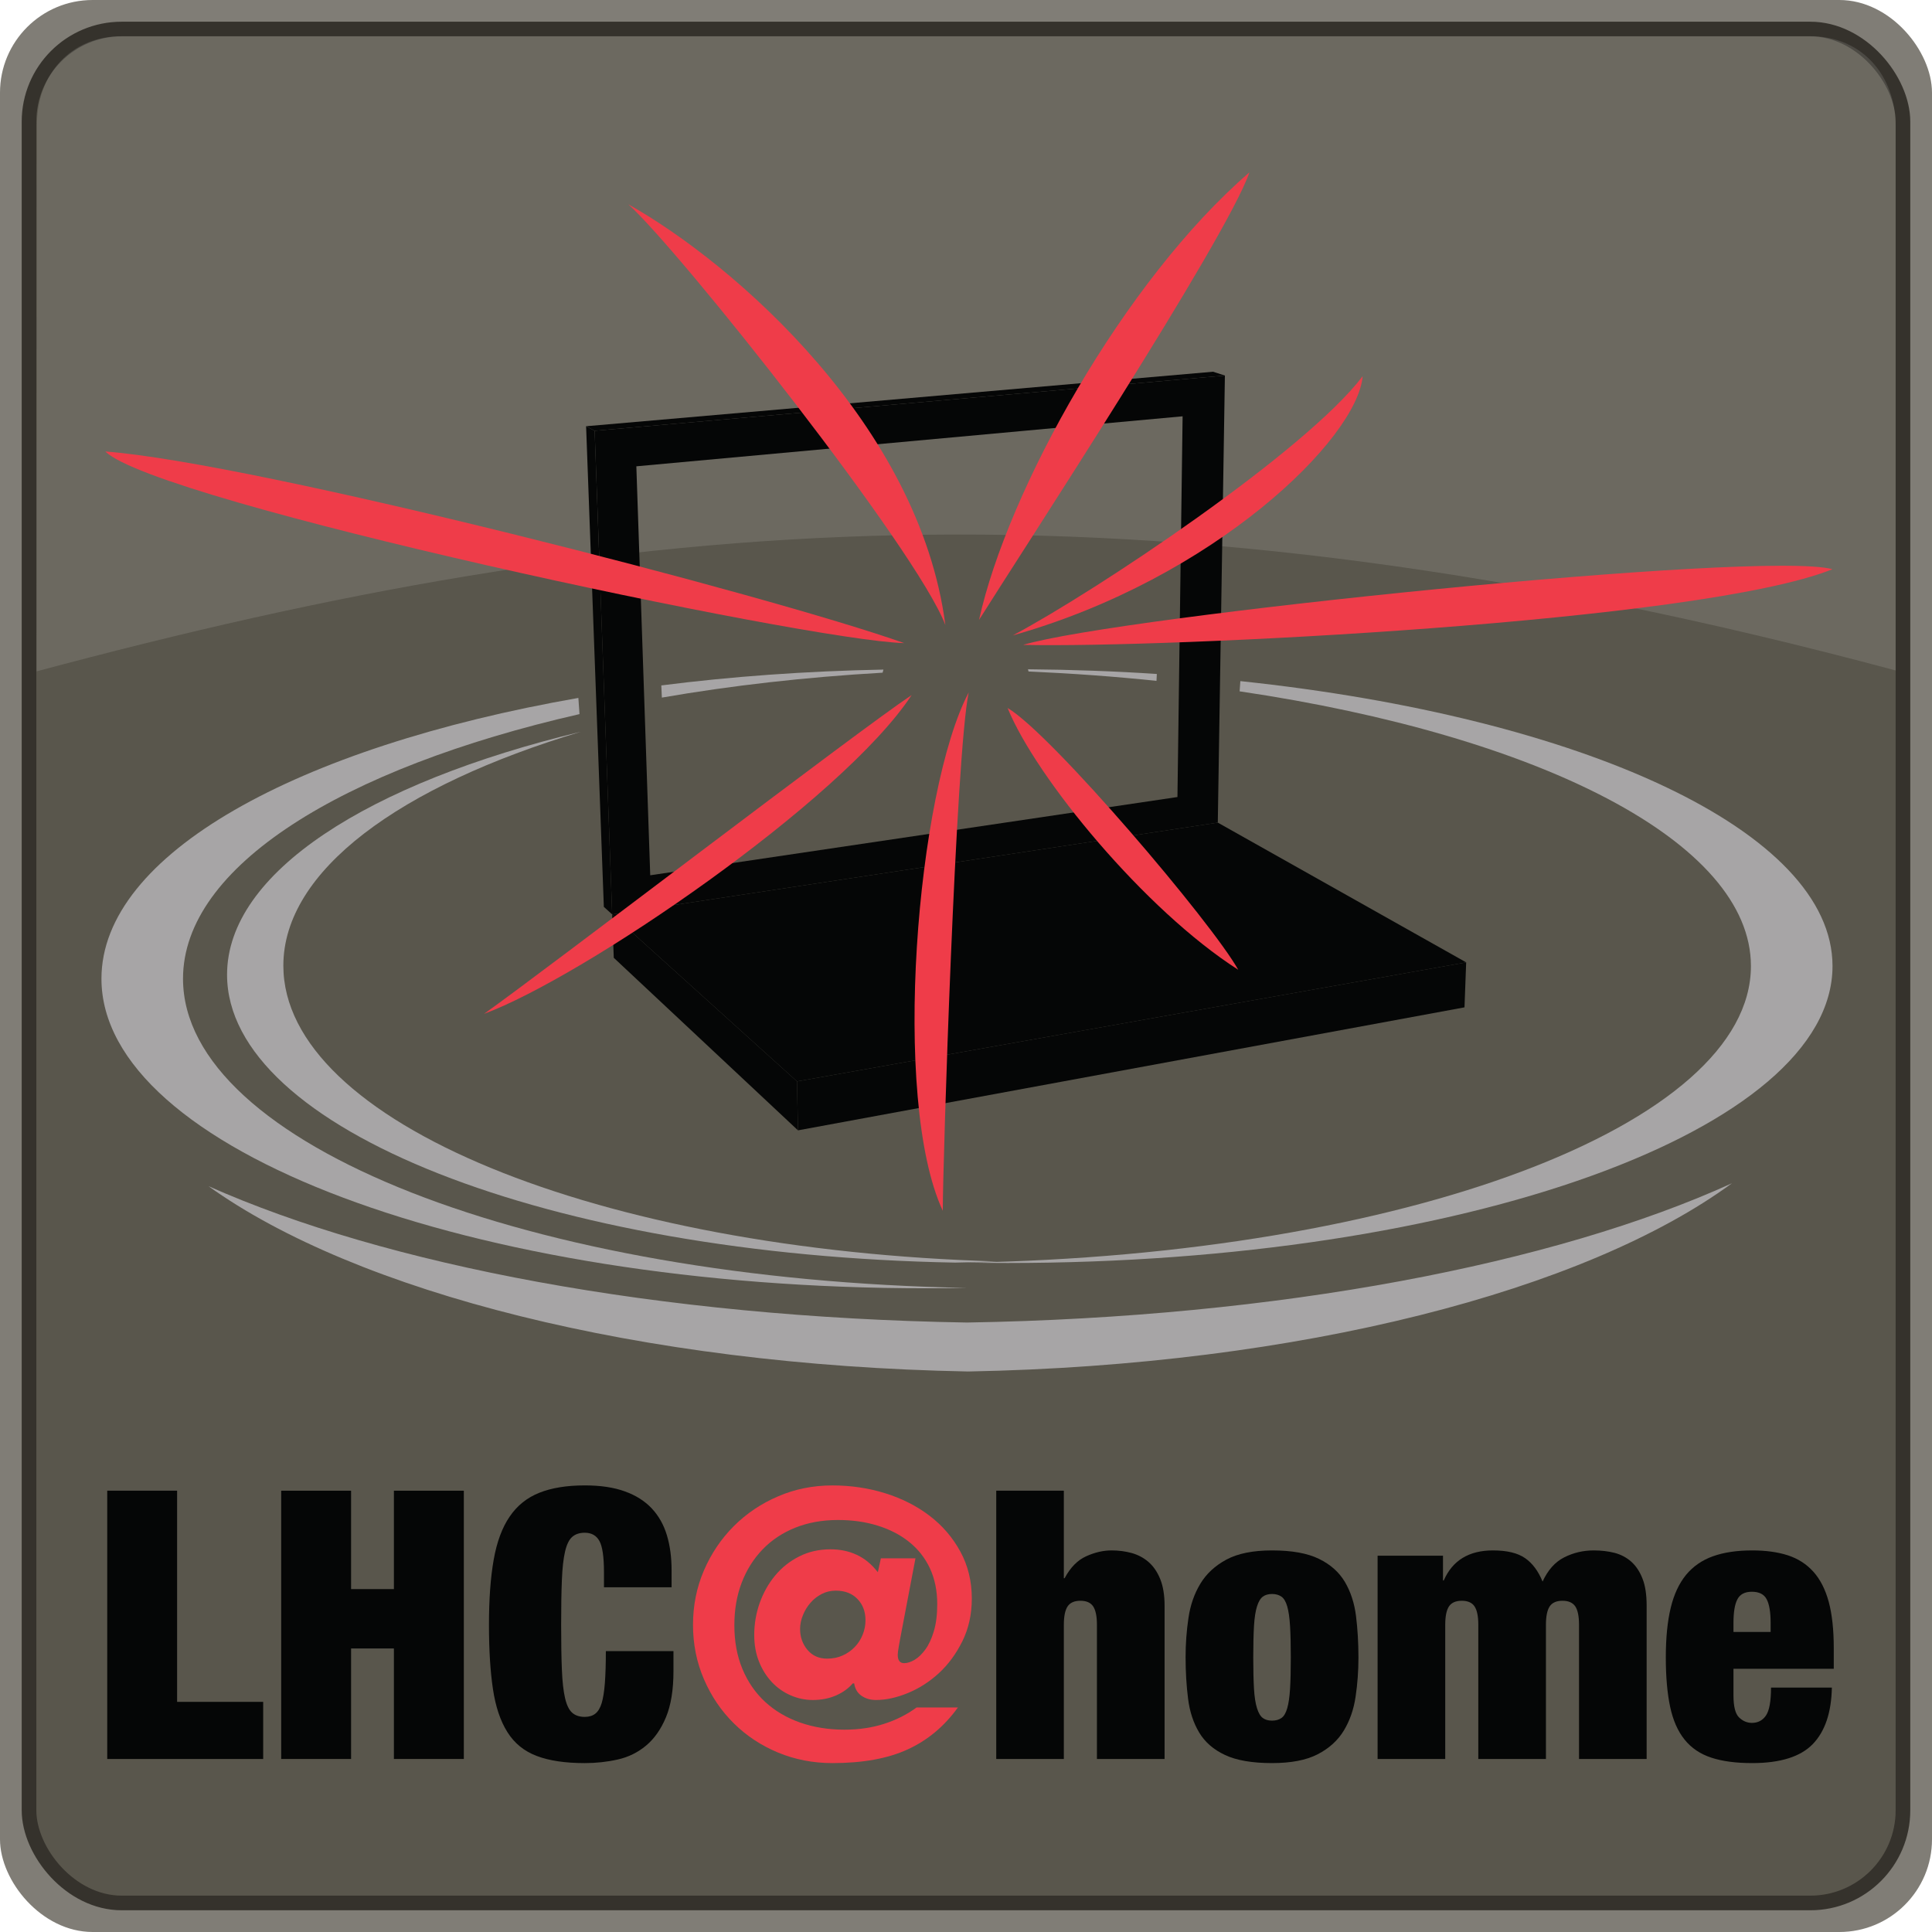 <?xml version="1.0" encoding="UTF-8" standalone="no"?>
<!-- Created with Inkscape (http://www.inkscape.org/) -->

<svg
   xmlns:dc="http://purl.org/dc/elements/1.1/"
   xmlns:cc="http://creativecommons.org/ns#"
   xmlns:rdf="http://www.w3.org/1999/02/22-rdf-syntax-ns#"
   xmlns:svg="http://www.w3.org/2000/svg"
   xmlns="http://www.w3.org/2000/svg"
   xmlns:sodipodi="http://sodipodi.sourceforge.net/DTD/sodipodi-0.dtd"
   xmlns:inkscape="http://www.inkscape.org/namespaces/inkscape"
   width="128"
   height="128"
   id="svg5774"
   version="1.1"
   inkscape:version="0.48.3.1 r9886"
   sodipodi:docname="test4theory.svg"
   inkscape:export-filename="/home/teleyinex/Proyectos/t4t-app/www/img/icons/mortar-128.png"
   inkscape:export-xdpi="90"
   inkscape:export-ydpi="90">
  <defs
     id="defs5776">
    <clipPath
       clipPathUnits="userSpaceOnUse"
       id="clipPath4008">
      <rect
         ry="0"
         rx="6.138"
         y="536.367"
         x="252.987"
         height="42.584"
         width="124.153"
         id="rect4010"
         style="fill:#565248;fill-opacity:0.914;fill-rule:evenodd;stroke:none" />
    </clipPath>
    <filter
       inkscape:collect="always"
       id="filter4024"
       x="-0.646"
       width="2.293"
       y="-0.646"
       height="2.293">
      <feGaussianBlur
         inkscape:collect="always"
         stdDeviation="33.444"
         id="feGaussianBlur4026" />
    </filter>
  </defs>
  <sodipodi:namedview
     id="base"
     pagecolor="#df1d20"
     bordercolor="#666666"
     borderopacity="1.0"
     inkscape:pageopacity="0"
     inkscape:pageshadow="2"
     inkscape:zoom="1.4142136"
     inkscape:cx="50.077977"
     inkscape:cy="70.70535"
     inkscape:document-units="px"
     inkscape:current-layer="layer1"
     showgrid="false"
     fit-margin-top="0"
     fit-margin-left="0"
     fit-margin-right="0"
     fit-margin-bottom="0"
     inkscape:window-width="1855"
     inkscape:window-height="1056"
     inkscape:window-x="65"
     inkscape:window-y="24"
     inkscape:window-maximized="1" />
  <g
     inkscape:label="Capa 1"
     inkscape:groupmode="layer"
     id="layer1"
     transform="translate(-420.663,-450.936)">
    <rect
       style="fill:#565248;fill-opacity:0.75;fill-rule:evenodd;stroke:none;stroke-width:1px;stroke-linecap:butt;stroke-linejoin:miter;stroke-opacity:1"
       id="rect3957"
       width="128"
       height="128"
       x="420.663"
       y="450.936"
       rx="6.138"
       ry="6.138" />
    <rect
       ry="6.138"
       rx="6.138"
       y="452.859"
       x="422.586"
       height="124.153"
       width="124.153"
       id="rect3961"
       style="fill:#565248;fill-opacity:0.914;fill-rule:evenodd;stroke:#35322c;stroke-width:0.97px;stroke-linecap:butt;stroke-linejoin:miter;stroke-opacity:1" />
    <rect
       style="fill:#565248;fill-opacity:0;fill-rule:evenodd;stroke:none;stroke-width:0.97px;stroke-linecap:butt;stroke-linejoin:miter;stroke-opacity:1"
       id="rect3963"
       width="124.153"
       height="124.153"
       x="422.586"
       y="452.859"
       rx="6.138"
       ry="6.138" />
    <path
       style="fill:#eeeeee;fill-opacity:0.128;fill-rule:evenodd;stroke:none"
       clip-path="url(#clipPath4008)"
       d="m 376.635,536.871 -0.02,36.204 c -0.002,3.32 -2.213,5.875 -5.613,5.875 l -111.877,0 c -3.4,0 -5.653,-2.576 -5.653,-5.976 l 0,-36.043 c 50.624,13.565 84.291,10.355 123.164,-0.061 z"
       id="rect3971"
       inkscape:connector-curvature="0"
       sodipodi:nodetypes="csssscc"
       transform="matrix(-1,0,0,-1,799.726,1032.285)" />
    <g
       id="g3088"
       transform="matrix(0.869,0,0,0.869,61.829,64.65)">
      <g
         transform="matrix(1.25,0,0,-1.25,480.28,495.567)"
         id="g3612">
        <path
           inkscape:connector-curvature="0"
           id="path3614"
           style="fill:#a7a5a6;fill-opacity:1;fill-rule:nonzero;stroke:none"
           d="m 0,0 c -4.716,-0.09 -9.262,-0.42 -13.547,-0.966 l 0.033,-0.743 c 4.205,0.731 8.728,1.248 13.463,1.52 C -0.035,-0.125 -0.018,-0.063 0,0" />
      </g>
      <g
         transform="matrix(1.25,0,0,-1.25,426.881,519.134)"
         id="g3616">
        <path
           inkscape:connector-curvature="0"
           id="path3618"
           style="fill:#a7a5a6;fill-opacity:1;fill-rule:nonzero;stroke:none"
           d="m 0,0 c 0,6.838 9.683,12.826 24.182,16.138 l -0.069,0.987 C 6.934,14.121 -4.975,7.584 -4.975,0 c 0,-10.428 22.52,-18.882 50.301,-18.882 0.836,0 1.664,0.008 2.488,0.023 C 21.189,-18.371 0,-10.115 0,0" />
      </g>
      <g
         transform="matrix(1.25,0,0,-1.25,507.492,496.446)"
         id="g3620">
        <path
           inkscape:connector-curvature="0"
           id="path3622"
           style="fill:#a7a5a6;fill-opacity:1;fill-rule:nonzero;stroke:none"
           d="m 0,0 -0.045,-0.623 c 18.301,-2.709 31.186,-9.19 31.186,-16.756 0,-9.703 -21.189,-17.622 -47.815,-18.088 0.824,-0.015 1.654,-0.023 2.486,-0.023 27.782,0 50.305,8.109 50.305,18.111 C 36.117,-9.15 20.874,-2.205 0,0" />
      </g>
      <g
         transform="matrix(1.25,0,0,-1.25,434.53,518.14)"
         id="g3624">
        <path
           inkscape:connector-curvature="0"
           id="path3626"
           style="fill:#a7a5a6;fill-opacity:1;fill-rule:nonzero;stroke:none"
           d="M 0,0 C 0,5.797 7.105,10.957 18.149,14.268 5.173,11.145 -3.433,5.674 -3.433,-0.552 c 0,-9.418 19.679,-17.106 44.408,-17.559 0.857,0.015 1.707,0.039 2.553,0.072 C 19.188,-17.34 0,-9.531 0,0" />
      </g>
      <g
         transform="matrix(1.25,0,0,-1.25,428.819,534.949)"
         id="g3628">
        <path
           inkscape:connector-curvature="0"
           id="path3630"
           style="fill:#a7a5a6;fill-opacity:1;fill-rule:nonzero;stroke:none"
           d="M 0,0 C 8.995,-6.451 26.272,-10.928 46.339,-11.305 66.587,-10.924 83.997,-6.371 92.923,0.176 82.125,-4.737 65.319,-8.002 46.265,-8.319 27.438,-8.006 10.812,-4.814 0,0" />
      </g>
      <g
         transform="matrix(1.25,0,0,-1.25,502.696,505.283)"
         id="g3632">
        <path
           inkscape:connector-curvature="0"
           id="path3634"
           style="fill:#050606;fill-opacity:1;fill-rule:nonzero;stroke:none"
           d="M 0,0 -32.156,-4.773 -33.003,20.171 0.315,23.221 0,0 z m -35.546,22.338 1.069,-29.496 36.938,5.597 0.433,27.267 -38.44,-3.368 z" />
      </g>
      <g
         transform="matrix(1.25,0,0,-1.25,458.263,477.361)"
         id="g3636">
        <path
           inkscape:connector-curvature="0"
           id="path3638"
           style="fill:#050606;fill-opacity:1;fill-rule:nonzero;stroke:none"
           d="M 0,0 1.069,-29.496 0.561,-29.037 -0.521,0.277 0,0 z" />
      </g>
      <g
         transform="matrix(1.25,0,0,-1.25,473.691,526.963)"
         id="g3640">
        <path
           inkscape:connector-curvature="0"
           id="path3642"
           style="fill:#050606;fill-opacity:1;fill-rule:nonzero;stroke:none"
           d="M 0,0 0.06,-2.986 -11.176,7.539 -11.272,10.186 0,0 z" />
      </g>
      <g
         transform="matrix(1.25,0,0,-1.25,473.691,526.963)"
         id="g3644">
        <path
           inkscape:connector-curvature="0"
           id="path3646"
           style="fill:#050606;fill-opacity:1;fill-rule:nonzero;stroke:none"
           d="M 0,0 40.814,7.26 40.712,4.516 0.06,-2.986 0,0 z" />
      </g>
      <g
         transform="matrix(1.25,0,0,-1.25,459.6,514.231)"
         id="g3648">
        <path
           inkscape:connector-curvature="0"
           id="path3650"
           style="fill:#050606;fill-opacity:1;fill-rule:nonzero;stroke:none"
           d="M 0,0 36.938,5.598 52.087,-2.926 11.272,-10.186 0,0 z" />
      </g>
      <g
         transform="matrix(1.25,0,0,-1.25,457.611,477.014)"
         id="g3652">
        <path
           inkscape:connector-curvature="0"
           id="path3654"
           style="fill:#050606;fill-opacity:1;fill-rule:nonzero;stroke:none"
           d="M 0,0 38.24,3.325 38.961,3.091 0.521,-0.277 0,0 z" />
      </g>
      <g
         transform="matrix(1.25,0,0,-1.25,491.3,495.544)"
         id="g3656">
        <path
           inkscape:connector-curvature="0"
           id="path3658"
           style="fill:#a7a5a6;fill-opacity:1;fill-rule:nonzero;stroke:none"
           d="m 0,0 c 0.012,-0.044 0.022,-0.091 0.035,-0.134 2.671,-0.119 5.28,-0.308 7.804,-0.573 l 0.02,0.421 C 5.304,-0.117 2.676,-0.022 0,0" />
      </g>
      <path
         d="m 490.141,492.962 c 6.324,-3.357 22.329,-14.03 26.675,-19.761 -0.396,4.744 -11.264,15.414 -26.675,19.761"
         style="fill:#ef3c49;fill-opacity:1;fill-rule:nonzero;stroke:none"
         id="path3662"
         inkscape:connector-curvature="0" />
      <path
         d="m 487.57,491.778 c 2.175,-9.881 11.068,-25.886 20.615,-34.12 -1.778,5.138 -17.649,29.376 -20.615,34.12"
         style="fill:#ef3c49;fill-opacity:1;fill-rule:nonzero;stroke:none"
         id="path3666"
         inkscape:connector-curvature="0" />
      <path
         d="m 485.002,492.171 c -1.975,-15.215 -16.07,-27.531 -24.171,-32.076 3.951,3.559 22.001,26.346 24.171,32.076"
         style="fill:#ef3c49;fill-opacity:1;fill-rule:nonzero;stroke:none"
         id="path3670"
         inkscape:connector-curvature="0" />
      <path
         d="m 482.433,497.508 c -4.15,2.766 -27.861,20.945 -32.6,24.304 7.505,-2.766 27.265,-16.204 32.6,-24.304"
         style="fill:#ef3c49;fill-opacity:1;fill-rule:nonzero;stroke:none"
         id="path3674"
         inkscape:connector-curvature="0" />
      <path
         d="m 481.861,493.548 c -10.186,-3.62 -49.261,-13.716 -60.9,-14.61 3.855,3.855 53.395,14.419 60.9,14.61"
         style="fill:#ef3c49;fill-opacity:1;fill-rule:nonzero;stroke:none"
         id="path3678"
         inkscape:connector-curvature="0" />
      <path
         d="m 490.934,493.684 c 10.806,0.247 51.57,-1.711 61.701,-5.769 -5.389,-1.475 -54.516,3.601 -61.701,5.769"
         style="fill:#ef3c49;fill-opacity:1;fill-rule:nonzero;stroke:none"
         id="path3682"
         inkscape:connector-curvature="0" />
      <path
         d="m 489.745,498.494 c 3.36,1.978 15.607,16.401 17.585,19.959 -7.111,-4.545 -15.412,-14.621 -17.585,-19.959"
         style="fill:#ef3c49;fill-opacity:1;fill-rule:nonzero;stroke:none"
         id="path3686"
         inkscape:connector-curvature="0" />
      <path
         d="m 486.781,497.31 c -0.989,4.742 -1.976,35.962 -1.976,39.517 -3.951,-8.495 -1.974,-32.01 1.976,-39.517"
         style="fill:#ef3c49;fill-opacity:1;fill-rule:nonzero;stroke:none"
         id="path3690"
         inkscape:connector-curvature="0" />
      <g
         transform="matrix(1.25,0,0,-1.25,426.43,558.169)"
         id="g3692">
        <path
           inkscape:connector-curvature="0"
           id="path3694"
           style="fill:#050606;fill-opacity:1;fill-rule:nonzero;stroke:none"
           d="m 0,0 0,-12.879 5.25,0 0,-3.484 -9.511,0 L -4.261,0 0,0 z" />
      </g>
      <g
         transform="matrix(1.25,0,0,-1.25,439.694,558.169)"
         id="g3696">
        <path
           inkscape:connector-curvature="0"
           id="path3698"
           style="fill:#050606;fill-opacity:1;fill-rule:nonzero;stroke:none"
           d="m 0,0 0,-6.002 2.612,0 0,6.002 4.265,0 0,-16.363 -4.265,0 0,6.74 -2.612,0 0,-6.74 -4.263,0 L -4.263,0 0,0 z" />
      </g>
      <g
         transform="matrix(1.25,0,0,-1.25,458.628,562.005)"
         id="g3700">
        <path
           inkscape:connector-curvature="0"
           id="path3702"
           style="fill:#050606;fill-opacity:1;fill-rule:nonzero;stroke:none"
           d="m 0,0 c -0.183,0.334 -0.48,0.505 -0.894,0.505 -0.32,0 -0.576,-0.086 -0.766,-0.253 -0.193,-0.169 -0.337,-0.467 -0.437,-0.895 -0.099,-0.427 -0.164,-1.003 -0.193,-1.73 -0.031,-0.725 -0.045,-1.638 -0.045,-2.738 0,-1.1 0.014,-2.014 0.045,-2.739 0.029,-0.726 0.094,-1.302 0.193,-1.73 0.1,-0.428 0.244,-0.727 0.437,-0.895 0.19,-0.168 0.446,-0.252 0.766,-0.252 0.26,0 0.475,0.065 0.643,0.197 0.166,0.128 0.299,0.346 0.391,0.652 0.09,0.305 0.154,0.714 0.193,1.227 0.038,0.51 0.059,1.156 0.059,1.937 l 4.124,0 0,-1.216 c 0,-1.146 -0.153,-2.086 -0.458,-2.82 -0.305,-0.732 -0.711,-1.311 -1.215,-1.729 -0.504,-0.421 -1.081,-0.703 -1.731,-0.848 -0.648,-0.146 -1.318,-0.218 -2.006,-0.218 -1.191,0 -2.168,0.145 -2.931,0.436 -0.766,0.289 -1.362,0.775 -1.788,1.454 -0.429,0.68 -0.724,1.558 -0.883,2.636 -0.161,1.078 -0.241,2.38 -0.241,3.908 0,1.557 0.095,2.879 0.287,3.965 0.191,1.085 0.515,1.962 0.974,2.634 0.457,0.673 1.062,1.158 1.811,1.455 0.748,0.299 1.67,0.449 2.771,0.449 C 0.07,3.392 0.887,3.27 1.56,3.023 2.231,2.781 2.777,2.432 3.198,1.981 3.618,1.531 3.923,0.988 4.114,0.354 4.306,-0.28 4.401,-0.994 4.401,-1.789 l 0,-1.033 -4.124,0 0,0.92 C 0.277,-0.972 0.185,-0.338 0,0" />
      </g>
      <path
         d="m 474.484,570.298 c 0.374,0.45 0.874,0.674 1.504,0.674 0.443,0 0.835,-0.08 1.19,-0.244 0.354,-0.161 0.661,-0.375 0.917,-0.644 0.259,-0.268 0.459,-0.58 0.6,-0.931 0.144,-0.351 0.217,-0.72 0.217,-1.101 0,-0.671 -0.207,-1.215 -0.618,-1.634 -0.41,-0.421 -0.961,-0.63 -1.649,-0.63 -0.38,0 -0.739,0.084 -1.071,0.255 -0.336,0.174 -0.623,0.399 -0.859,0.676 -0.242,0.274 -0.432,0.591 -0.575,0.945 -0.144,0.354 -0.214,0.7 -0.214,1.044 0,0.614 0.185,1.143 0.556,1.59 m 7.09,-0.932 c -0.036,0.215 -0.08,0.451 -0.128,0.719 -0.049,0.269 -0.072,0.468 -0.072,0.603 0,0.419 0.164,0.629 0.487,0.629 0.25,0 0.515,-0.087 0.804,-0.259 0.285,-0.171 0.556,-0.431 0.815,-0.786 0.259,-0.354 0.474,-0.818 0.645,-1.389 0.172,-0.575 0.259,-1.262 0.259,-2.064 0,-1.03 -0.188,-1.942 -0.559,-2.735 -0.371,-0.794 -0.899,-1.461 -1.577,-2.006 -0.676,-0.544 -1.48,-0.959 -2.405,-1.245 -0.926,-0.29 -1.933,-0.431 -3.022,-0.431 -1.204,0 -2.292,0.198 -3.266,0.589 -0.974,0.393 -1.805,0.945 -2.49,1.66 -0.691,0.718 -1.219,1.562 -1.591,2.536 -0.371,0.973 -0.557,2.054 -0.557,3.237 0,1.242 0.205,2.354 0.615,3.336 0.41,0.983 0.986,1.82 1.731,2.509 0.746,0.686 1.634,1.212 2.666,1.575 1.03,0.361 2.158,0.544 3.379,0.544 1.089,0 2.098,-0.146 3.022,-0.444 0.927,-0.296 1.752,-0.714 2.478,-1.248 l 3.152,0 c -1.032,1.433 -2.306,2.499 -3.826,3.195 -1.516,0.699 -3.431,1.045 -5.742,1.045 -1.469,0 -2.851,-0.269 -4.138,-0.8 -1.291,-0.537 -2.419,-1.28 -3.384,-2.237 -0.963,-0.951 -1.721,-2.075 -2.276,-3.366 -0.554,-1.286 -0.83,-2.669 -0.83,-4.138 0,-1.47 0.276,-2.851 0.83,-4.14 0.555,-1.29 1.314,-2.416 2.276,-3.38 0.965,-0.965 2.092,-1.724 3.384,-2.277 1.286,-0.555 2.669,-0.831 4.138,-0.831 1.413,0 2.759,0.2 4.04,0.601 1.278,0.4 2.406,0.975 3.38,1.721 0.974,0.744 1.75,1.651 2.334,2.72 0.584,1.071 0.874,2.263 0.874,3.584 0,1.199 -0.24,2.283 -0.718,3.25 -0.476,0.961 -1.074,1.775 -1.789,2.434 -0.716,0.656 -1.504,1.164 -2.362,1.516 -0.86,0.355 -1.671,0.532 -2.435,0.532 -0.44,0 -0.811,-0.113 -1.119,-0.33 -0.305,-0.22 -0.486,-0.53 -0.544,-0.932 l -0.113,0 c -0.326,0.383 -0.751,0.689 -1.278,0.919 -0.525,0.229 -1.11,0.344 -1.76,0.344 -0.594,0 -1.161,-0.12 -1.704,-0.359 -0.545,-0.24 -1.024,-0.576 -1.436,-1.019 -0.407,-0.438 -0.735,-0.96 -0.97,-1.56 -0.24,-0.601 -0.36,-1.275 -0.36,-2.02 0,-0.84 0.139,-1.651 0.415,-2.436 0.278,-0.781 0.669,-1.479 1.175,-2.089 0.507,-0.613 1.117,-1.099 1.835,-1.46 0.715,-0.364 1.511,-0.545 2.393,-0.545 0.724,0 1.387,0.136 1.989,0.416 0.601,0.275 1.141,0.716 1.617,1.33 l 0.231,-1.06 2.638,0 -1.15,6.043 z"
         style="fill:#ef3c49;fill-opacity:1;fill-rule:nonzero;stroke:none"
         id="path3706"
         inkscape:connector-curvature="0" />
      <g
         transform="matrix(1.25,0,0,-1.25,494.035,558.169)"
         id="g3708">
        <path
           inkscape:connector-curvature="0"
           id="path3710"
           style="fill:#050606;fill-opacity:1;fill-rule:nonzero;stroke:none"
           d="m 0,0 0,-5.338 0.047,0 c 0.35,0.656 0.791,1.104 1.318,1.34 0.528,0.238 1.041,0.356 1.547,0.356 0.428,0 0.837,-0.053 1.227,-0.159 C 4.527,-3.91 4.873,-4.094 5.17,-4.352 5.467,-4.613 5.705,-4.959 5.881,-5.396 6.055,-5.829 6.144,-6.369 6.144,-7.01 l 0,-9.353 -4.126,0 0,8.183 c 0,0.52 -0.077,0.893 -0.23,1.124 -0.153,0.228 -0.411,0.343 -0.777,0.343 -0.367,0 -0.629,-0.115 -0.781,-0.343 C 0.077,-7.287 0,-7.66 0,-8.18 l 0,-8.183 -4.123,0 L -4.123,0 0,0 z" />
      </g>
      <g
         transform="matrix(1.25,0,0,-1.25,508.532,573.278)"
         id="g3712">
        <path
           inkscape:connector-curvature="0"
           id="path3714"
           style="fill:#050606;fill-opacity:1;fill-rule:nonzero;stroke:none"
           d="m 0,0 c 0.03,-0.497 0.092,-0.891 0.184,-1.18 0.091,-0.292 0.21,-0.491 0.355,-0.597 0.144,-0.107 0.331,-0.16 0.561,-0.16 0.23,0 0.42,0.053 0.574,0.16 0.152,0.106 0.269,0.305 0.353,0.597 C 2.111,-0.891 2.168,-0.497 2.199,0 2.23,0.497 2.245,1.134 2.245,1.914 2.245,2.692 2.23,3.335 2.199,3.839 2.168,4.344 2.111,4.741 2.027,5.031 1.943,5.32 1.826,5.519 1.674,5.626 1.52,5.733 1.33,5.788 1.1,5.788 0.87,5.788 0.683,5.733 0.539,5.626 0.394,5.519 0.275,5.32 0.184,5.031 0.092,4.741 0.03,4.344 0,3.839 -0.029,3.335 -0.045,2.692 -0.045,1.914 -0.045,1.134 -0.029,0.497 0,0 M 6.198,-0.47 C 6.085,-1.249 5.844,-1.94 5.477,-2.546 5.111,-3.147 4.58,-3.63 3.885,-3.988 3.189,-4.349 2.261,-4.526 1.1,-4.526 c -1.207,0 -2.163,0.164 -2.864,0.492 -0.703,0.328 -1.23,0.787 -1.582,1.377 -0.351,0.586 -0.577,1.273 -0.675,2.06 -0.1,0.787 -0.151,1.631 -0.151,2.534 0,0.81 0.058,1.602 0.174,2.383 0.113,0.781 0.353,1.474 0.721,2.085 0.366,0.612 0.897,1.103 1.591,1.479 0.696,0.374 1.625,0.561 2.786,0.561 1.207,0 2.162,-0.171 2.865,-0.516 C 4.667,7.587 5.193,7.116 5.545,6.521 5.896,5.925 6.123,5.233 6.222,4.445 6.32,3.657 6.371,2.813 6.371,1.914 6.371,1.103 6.314,0.308 6.198,-0.47" />
      </g>
      <g
         transform="matrix(1.25,0,0,-1.25,525.346,566.989)"
         id="g3716">
        <path
           inkscape:connector-curvature="0"
           id="path3718"
           style="fill:#050606;fill-opacity:1;fill-rule:nonzero;stroke:none"
           d="M 0,0 C -0.151,0.228 -0.412,0.343 -0.777,0.343 -1.145,0.343 -1.404,0.228 -1.558,0 -1.711,-0.231 -1.787,-0.604 -1.787,-1.124 l 0,-8.184 -4.125,0 0,12.399 3.988,0 0,-1.51 0.046,0 c 0.534,1.221 1.534,1.833 3.003,1.833 0.854,0 1.508,-0.157 1.959,-0.472 0.451,-0.31 0.805,-0.789 1.066,-1.429 0.321,0.701 0.76,1.195 1.317,1.476 0.558,0.283 1.158,0.425 1.799,0.425 0.458,0 0.882,-0.05 1.271,-0.148 0.39,-0.102 0.729,-0.281 1.022,-0.539 0.29,-0.261 0.519,-0.603 0.685,-1.033 0.17,-0.425 0.253,-0.976 0.253,-1.648 l 0,-9.354 -4.124,0 0,8.184 C 6.373,-0.604 6.297,-0.231 6.145,0 5.989,0.228 5.73,0.343 5.364,0.343 4.997,0.343 4.736,0.228 4.584,0 4.432,-0.231 4.355,-0.604 4.355,-1.124 l 0,-8.184 -4.125,0 0,8.184 C 0.23,-0.604 0.153,-0.231 0,0" />
      </g>
      <g
         transform="matrix(1.25,0,0,-1.25,547.619,566.447)"
         id="g3720">
        <path
           inkscape:connector-curvature="0"
           id="path3722"
           style="fill:#050606;fill-opacity:1;fill-rule:nonzero;stroke:none"
           d="m 0,0 c -0.158,0.306 -0.462,0.46 -0.904,0.46 -0.428,0 -0.722,-0.154 -0.881,-0.46 -0.162,-0.304 -0.24,-0.786 -0.24,-1.442 l 0,-0.551 2.266,0 0,0.551 C 0.241,-0.786 0.16,-0.304 0,0 m -2.025,-5.867 c 0,-0.673 0.113,-1.118 0.341,-1.34 0.23,-0.222 0.491,-0.332 0.78,-0.332 0.367,0 0.654,0.147 0.859,0.448 0.205,0.297 0.31,0.865 0.31,1.705 l 3.711,0 C 3.947,-6.913 3.557,-8.062 2.809,-8.835 2.061,-9.604 0.83,-9.991 -0.881,-9.991 c -0.992,0 -1.826,0.109 -2.498,0.332 -0.674,0.221 -1.215,0.588 -1.627,1.099 -0.414,0.512 -0.707,1.181 -0.883,2.005 -0.175,0.826 -0.263,1.827 -0.263,3.004 0,1.193 0.099,2.199 0.298,3.025 0.198,0.826 0.512,1.496 0.938,2.017 0.43,0.518 0.977,0.897 1.641,1.133 0.665,0.238 1.462,0.356 2.394,0.356 0.825,0 1.547,-0.098 2.166,-0.297 C 1.904,2.483 2.422,2.151 2.843,1.687 3.264,1.22 3.577,0.606 3.783,-0.148 3.988,-0.903 4.092,-1.849 4.092,-2.979 l 0,-1.259 -6.117,0 0,-1.629 z" />
      </g>
    </g>
  </g>
</svg>
